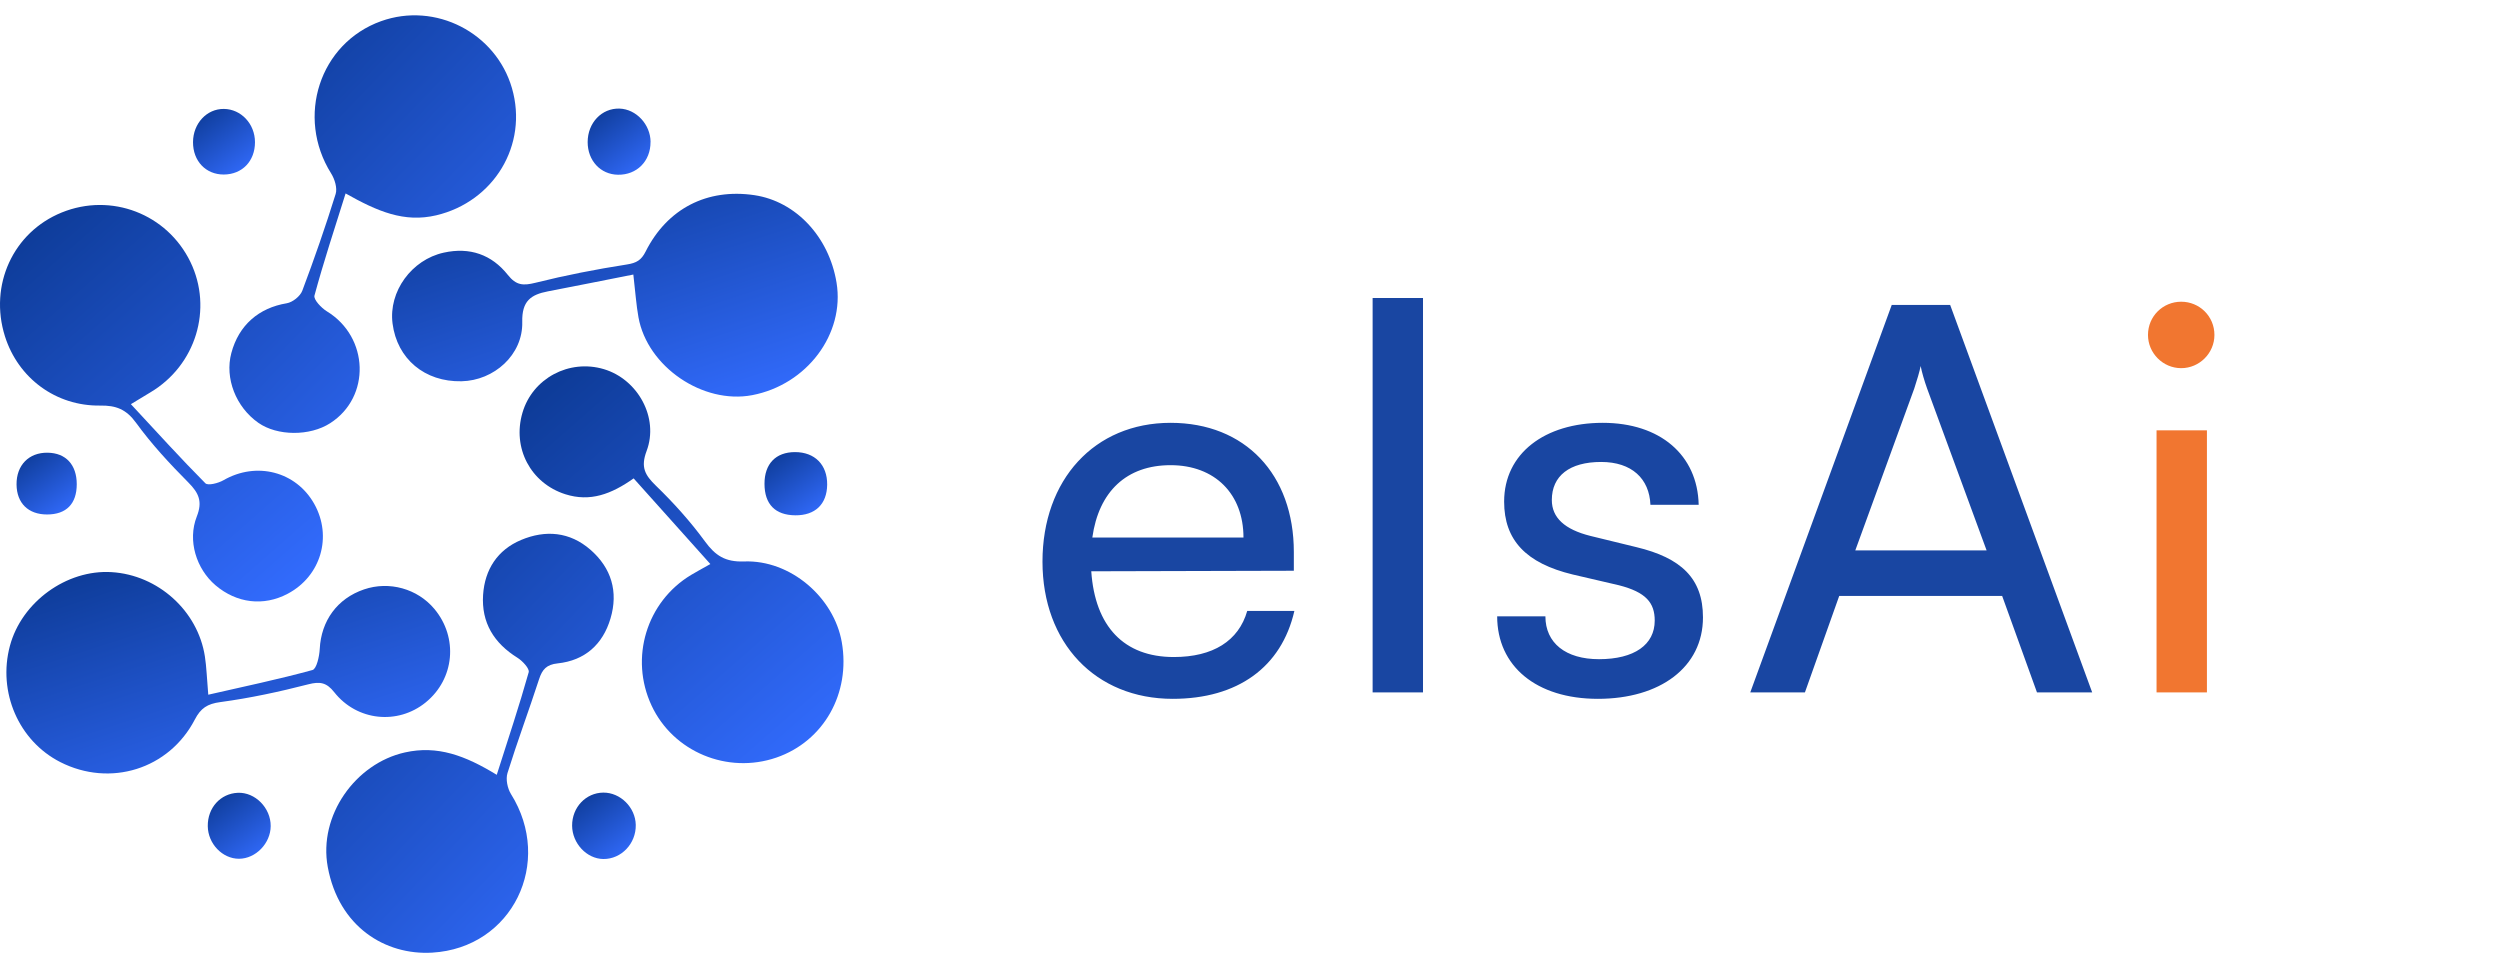 <svg width="144" height="55" viewBox="0 0 144 55" fill="none" xmlns="http://www.w3.org/2000/svg">
<path d="M40.918 32.491C39.397 30.791 37.957 29.181 36.498 27.555C35.208 28.468 33.988 28.922 32.562 28.468C30.57 27.833 29.492 25.808 30.096 23.766C30.678 21.791 32.779 20.669 34.779 21.262C36.734 21.844 37.968 24.056 37.244 25.978C36.893 26.909 37.147 27.363 37.785 27.981C38.804 28.967 39.765 30.037 40.601 31.179C41.202 32.003 41.773 32.379 42.862 32.34C45.528 32.24 48.035 34.407 48.487 36.989C49.002 39.945 47.445 42.697 44.721 43.636C41.904 44.608 38.773 43.304 37.531 40.641C36.252 37.906 37.236 34.661 39.81 33.115C40.102 32.939 40.403 32.778 40.918 32.488V32.491Z" fill="url(#paint0_linear_2018_142222)"/>
<path d="M36.483 15.813C34.834 16.139 33.196 16.468 31.556 16.783C30.578 16.972 30.054 17.337 30.082 18.546C30.127 20.438 28.455 21.922 26.583 21.961C24.464 22.006 22.873 20.672 22.611 18.635C22.374 16.788 23.712 14.958 25.561 14.552C27.065 14.22 28.324 14.666 29.252 15.836C29.734 16.443 30.135 16.462 30.831 16.29C32.572 15.855 34.338 15.51 36.11 15.234C36.664 15.148 36.943 14.981 37.188 14.49C38.436 12.008 40.737 10.838 43.456 11.242C45.837 11.599 47.751 13.635 48.185 16.281C48.67 19.237 46.478 22.159 43.327 22.761C40.486 23.301 37.291 21.125 36.776 18.279C36.648 17.568 36.6 16.844 36.48 15.811L36.483 15.813Z" fill="url(#paint1_linear_2018_142222)"/>
<path d="M28.614 44.627C29.283 42.529 29.913 40.638 30.453 38.721C30.512 38.515 30.096 38.069 29.807 37.888C28.45 37.044 27.72 35.86 27.826 34.261C27.924 32.802 28.656 31.674 30.013 31.103C31.417 30.512 32.818 30.626 34.007 31.663C35.219 32.718 35.623 34.083 35.166 35.621C34.723 37.117 33.693 38.044 32.121 38.211C31.484 38.278 31.236 38.554 31.052 39.117C30.464 40.927 29.796 42.713 29.23 44.532C29.122 44.883 29.23 45.409 29.431 45.735C31.896 49.668 29.523 54.599 24.893 54.872C22.183 55.031 19.511 53.376 18.879 49.938C18.333 46.977 20.47 43.977 23.325 43.34C25.197 42.922 26.787 43.515 28.612 44.629L28.614 44.627Z" fill="url(#paint2_linear_2018_142222)"/>
<path d="M11.993 40.016C14.071 39.54 16.052 39.128 17.999 38.593C18.236 38.529 18.394 37.81 18.417 37.384C18.497 35.763 19.419 34.476 20.971 33.949C22.419 33.456 24.044 33.908 25.018 35.072C26.403 36.727 26.183 39.108 24.52 40.459C22.913 41.766 20.562 41.532 19.252 39.871C18.812 39.314 18.436 39.242 17.756 39.417C16.091 39.846 14.397 40.211 12.695 40.44C11.94 40.54 11.562 40.791 11.222 41.445C9.734 44.309 6.347 45.356 3.475 43.897C1.079 42.679 -0.141 39.869 0.57 37.206C1.244 34.676 3.837 32.793 6.43 32.955C9.102 33.119 11.394 35.181 11.801 37.807C11.896 38.415 11.912 39.036 11.996 40.014L11.993 40.016Z" fill="url(#paint3_linear_2018_142222)"/>
<path d="M19.907 11.139C19.26 13.203 18.634 15.1 18.113 17.025C18.051 17.253 18.508 17.738 18.828 17.933C21.255 19.412 21.372 22.866 19.018 24.376C17.845 25.131 15.973 25.12 14.881 24.354C13.583 23.443 12.94 21.785 13.324 20.34C13.753 18.724 14.912 17.733 16.517 17.468C16.854 17.412 17.291 17.064 17.411 16.749C18.104 14.911 18.748 13.053 19.333 11.175C19.439 10.835 19.28 10.32 19.074 9.991C17.032 6.735 18.408 2.49 21.948 1.22C25.076 0.097 28.561 1.88 29.489 5.078C30.436 8.351 28.444 11.615 25.132 12.401C23.28 12.838 21.745 12.178 19.907 11.142V11.139Z" fill="url(#paint4_linear_2018_142222)"/>
<path d="M7.542 23.283C9.037 24.89 10.4 26.398 11.831 27.838C11.979 27.985 12.578 27.832 12.876 27.659C14.762 26.573 17.046 27.15 18.099 29.021C19.157 30.902 18.483 33.189 16.572 34.2C15.185 34.935 13.634 34.751 12.411 33.71C11.308 32.768 10.79 31.136 11.335 29.751C11.675 28.891 11.455 28.4 10.848 27.79C9.776 26.712 8.728 25.581 7.837 24.353C7.271 23.573 6.681 23.347 5.773 23.361C3.213 23.397 1.046 21.779 0.285 19.372C-0.642 16.428 0.756 13.375 3.558 12.239C6.408 11.082 9.625 12.319 10.968 15.088C12.277 17.793 11.277 21.049 8.661 22.601C8.397 22.757 8.135 22.921 7.539 23.28L7.542 23.283Z" fill="url(#paint5_linear_2018_142222)"/>
<path d="M37.47 8.182C37.475 9.283 36.679 10.082 35.595 10.065C34.592 10.051 33.849 9.252 33.849 8.185C33.849 7.076 34.659 6.224 35.684 6.255C36.645 6.285 37.47 7.171 37.473 8.18L37.47 8.182Z" fill="url(#paint6_linear_2018_142222)"/>
<path d="M11.968 47.587C11.954 46.529 12.698 45.707 13.701 45.665C14.698 45.624 15.598 46.537 15.592 47.582C15.586 48.579 14.728 49.462 13.765 49.465C12.812 49.465 11.979 48.599 11.968 47.587Z" fill="url(#paint7_linear_2018_142222)"/>
<path d="M32.954 47.554C32.951 46.504 33.745 45.663 34.751 45.654C35.734 45.646 36.6 46.507 36.62 47.512C36.642 48.59 35.787 49.49 34.751 49.479C33.793 49.468 32.957 48.574 32.954 47.554Z" fill="url(#paint8_linear_2018_142222)"/>
<path d="M45.807 29.682C44.651 29.671 44.038 29.044 44.035 27.871C44.032 26.721 44.681 26.044 45.787 26.041C46.932 26.038 47.659 26.774 47.645 27.921C47.631 29.044 46.954 29.693 45.807 29.682Z" fill="url(#paint9_linear_2018_142222)"/>
<path d="M14.687 8.19C14.687 9.285 13.948 10.048 12.89 10.053C11.854 10.056 11.113 9.276 11.118 8.184C11.124 7.109 11.909 6.265 12.893 6.274C13.887 6.282 14.687 7.137 14.687 8.19Z" fill="url(#paint10_linear_2018_142222)"/>
<path d="M4.421 27.89C4.421 29.021 3.82 29.634 2.711 29.634C1.627 29.634 0.964 28.982 0.953 27.909C0.942 26.798 1.661 26.06 2.742 26.076C3.795 26.09 4.421 26.77 4.421 27.893V27.89Z" fill="url(#paint11_linear_2018_142222)"/>
<path d="M67.549 40.253C63.103 40.253 60.047 37.043 60.047 32.35C60.047 27.627 63.042 24.355 67.425 24.355C71.716 24.355 74.525 27.319 74.525 31.795V32.875L62.857 32.906C63.073 36.086 64.74 37.845 67.611 37.845C69.864 37.845 71.346 36.919 71.84 35.191H74.556C73.815 38.432 71.284 40.253 67.549 40.253ZM67.425 26.794C64.894 26.794 63.289 28.307 62.918 30.961H71.624C71.624 28.461 69.987 26.794 67.425 26.794ZM81.965 39.883H79.063V17.163H81.965V39.883ZM86.237 35.499H89.015C89.015 37.043 90.188 37.969 92.102 37.969C94.139 37.969 95.312 37.135 95.312 35.746C95.312 34.727 94.818 34.11 93.244 33.709L90.589 33.091C87.903 32.443 86.638 31.116 86.638 28.893C86.638 26.115 88.984 24.355 92.318 24.355C95.621 24.355 97.782 26.207 97.844 29.078H95.065C95.004 27.566 93.985 26.609 92.225 26.609C90.404 26.609 89.385 27.411 89.385 28.8C89.385 29.819 90.126 30.498 91.608 30.869L94.263 31.517C96.825 32.134 98.091 33.307 98.091 35.561C98.091 38.432 95.621 40.253 92.04 40.253C88.49 40.253 86.237 38.37 86.237 35.499ZM103.963 39.883H100.815L108.964 17.564H112.329L120.51 39.883H117.33L115.324 34.326H105.939L103.963 39.883ZM110.261 22.38L106.865 31.702H114.428L111.002 22.38C110.847 21.947 110.693 21.423 110.631 21.083C110.57 21.392 110.415 21.916 110.261 22.38Z" fill="#1946A2"/>
<path d="M125.637 21.206C124.588 21.206 123.724 20.342 123.724 19.293C123.724 18.212 124.588 17.379 125.637 17.379C126.687 17.379 127.551 18.212 127.551 19.293C127.551 20.342 126.687 21.206 125.637 21.206ZM124.217 39.883V24.787H127.119V39.883H124.217Z" fill="#F17630"/>
<defs>
<linearGradient id="paint0_linear_2018_142222" x1="31.64" y1="22.4" x2="48.614" y2="41.773" gradientUnits="userSpaceOnUse">
<stop stop-color="#0E3C99"/>
<stop offset="1" stop-color="#326BFD"/>
</linearGradient>
<linearGradient id="paint1_linear_2018_142222" x1="24.939" y1="11.827" x2="30.089" y2="27.652" gradientUnits="userSpaceOnUse">
<stop stop-color="#0E3C99"/>
<stop offset="1" stop-color="#326BFD"/>
</linearGradient>
<linearGradient id="paint2_linear_2018_142222" x1="20.312" y1="32.116" x2="38.38" y2="49.443" gradientUnits="userSpaceOnUse">
<stop stop-color="#0E3C99"/>
<stop offset="1" stop-color="#326BFD"/>
</linearGradient>
<linearGradient id="paint3_linear_2018_142222" x1="2.713" y1="33.604" x2="7.823" y2="49.337" gradientUnits="userSpaceOnUse">
<stop stop-color="#0E3C99"/>
<stop offset="1" stop-color="#326BFD"/>
</linearGradient>
<linearGradient id="paint4_linear_2018_142222" x1="14.729" y1="2.248" x2="32.734" y2="19.529" gradientUnits="userSpaceOnUse">
<stop stop-color="#0E3C99"/>
<stop offset="1" stop-color="#326BFD"/>
</linearGradient>
<linearGradient id="paint5_linear_2018_142222" x1="1.706" y1="13.103" x2="18.674" y2="32.423" gradientUnits="userSpaceOnUse">
<stop stop-color="#0E3C99"/>
<stop offset="1" stop-color="#326BFD"/>
</linearGradient>
<linearGradient id="paint6_linear_2018_142222" x1="34.181" y1="6.47" x2="36.925" y2="10.118" gradientUnits="userSpaceOnUse">
<stop stop-color="#0E3C99"/>
<stop offset="1" stop-color="#326BFD"/>
</linearGradient>
<linearGradient id="paint7_linear_2018_142222" x1="12.3" y1="45.88" x2="15.034" y2="49.525" gradientUnits="userSpaceOnUse">
<stop stop-color="#0E3C99"/>
<stop offset="1" stop-color="#326BFD"/>
</linearGradient>
<linearGradient id="paint8_linear_2018_142222" x1="33.29" y1="45.871" x2="36.037" y2="49.553" gradientUnits="userSpaceOnUse">
<stop stop-color="#0E3C99"/>
<stop offset="1" stop-color="#326BFD"/>
</linearGradient>
<linearGradient id="paint9_linear_2018_142222" x1="44.366" y1="26.248" x2="46.955" y2="29.836" gradientUnits="userSpaceOnUse">
<stop stop-color="#0E3C99"/>
<stop offset="1" stop-color="#326BFD"/>
</linearGradient>
<linearGradient id="paint10_linear_2018_142222" x1="11.445" y1="6.488" x2="14.172" y2="10.086" gradientUnits="userSpaceOnUse">
<stop stop-color="#0E3C99"/>
<stop offset="1" stop-color="#326BFD"/>
</linearGradient>
<linearGradient id="paint11_linear_2018_142222" x1="1.271" y1="26.278" x2="3.814" y2="29.744" gradientUnits="userSpaceOnUse">
<stop stop-color="#0E3C99"/>
<stop offset="1" stop-color="#326BFD"/>
</linearGradient>
</defs>
</svg>
